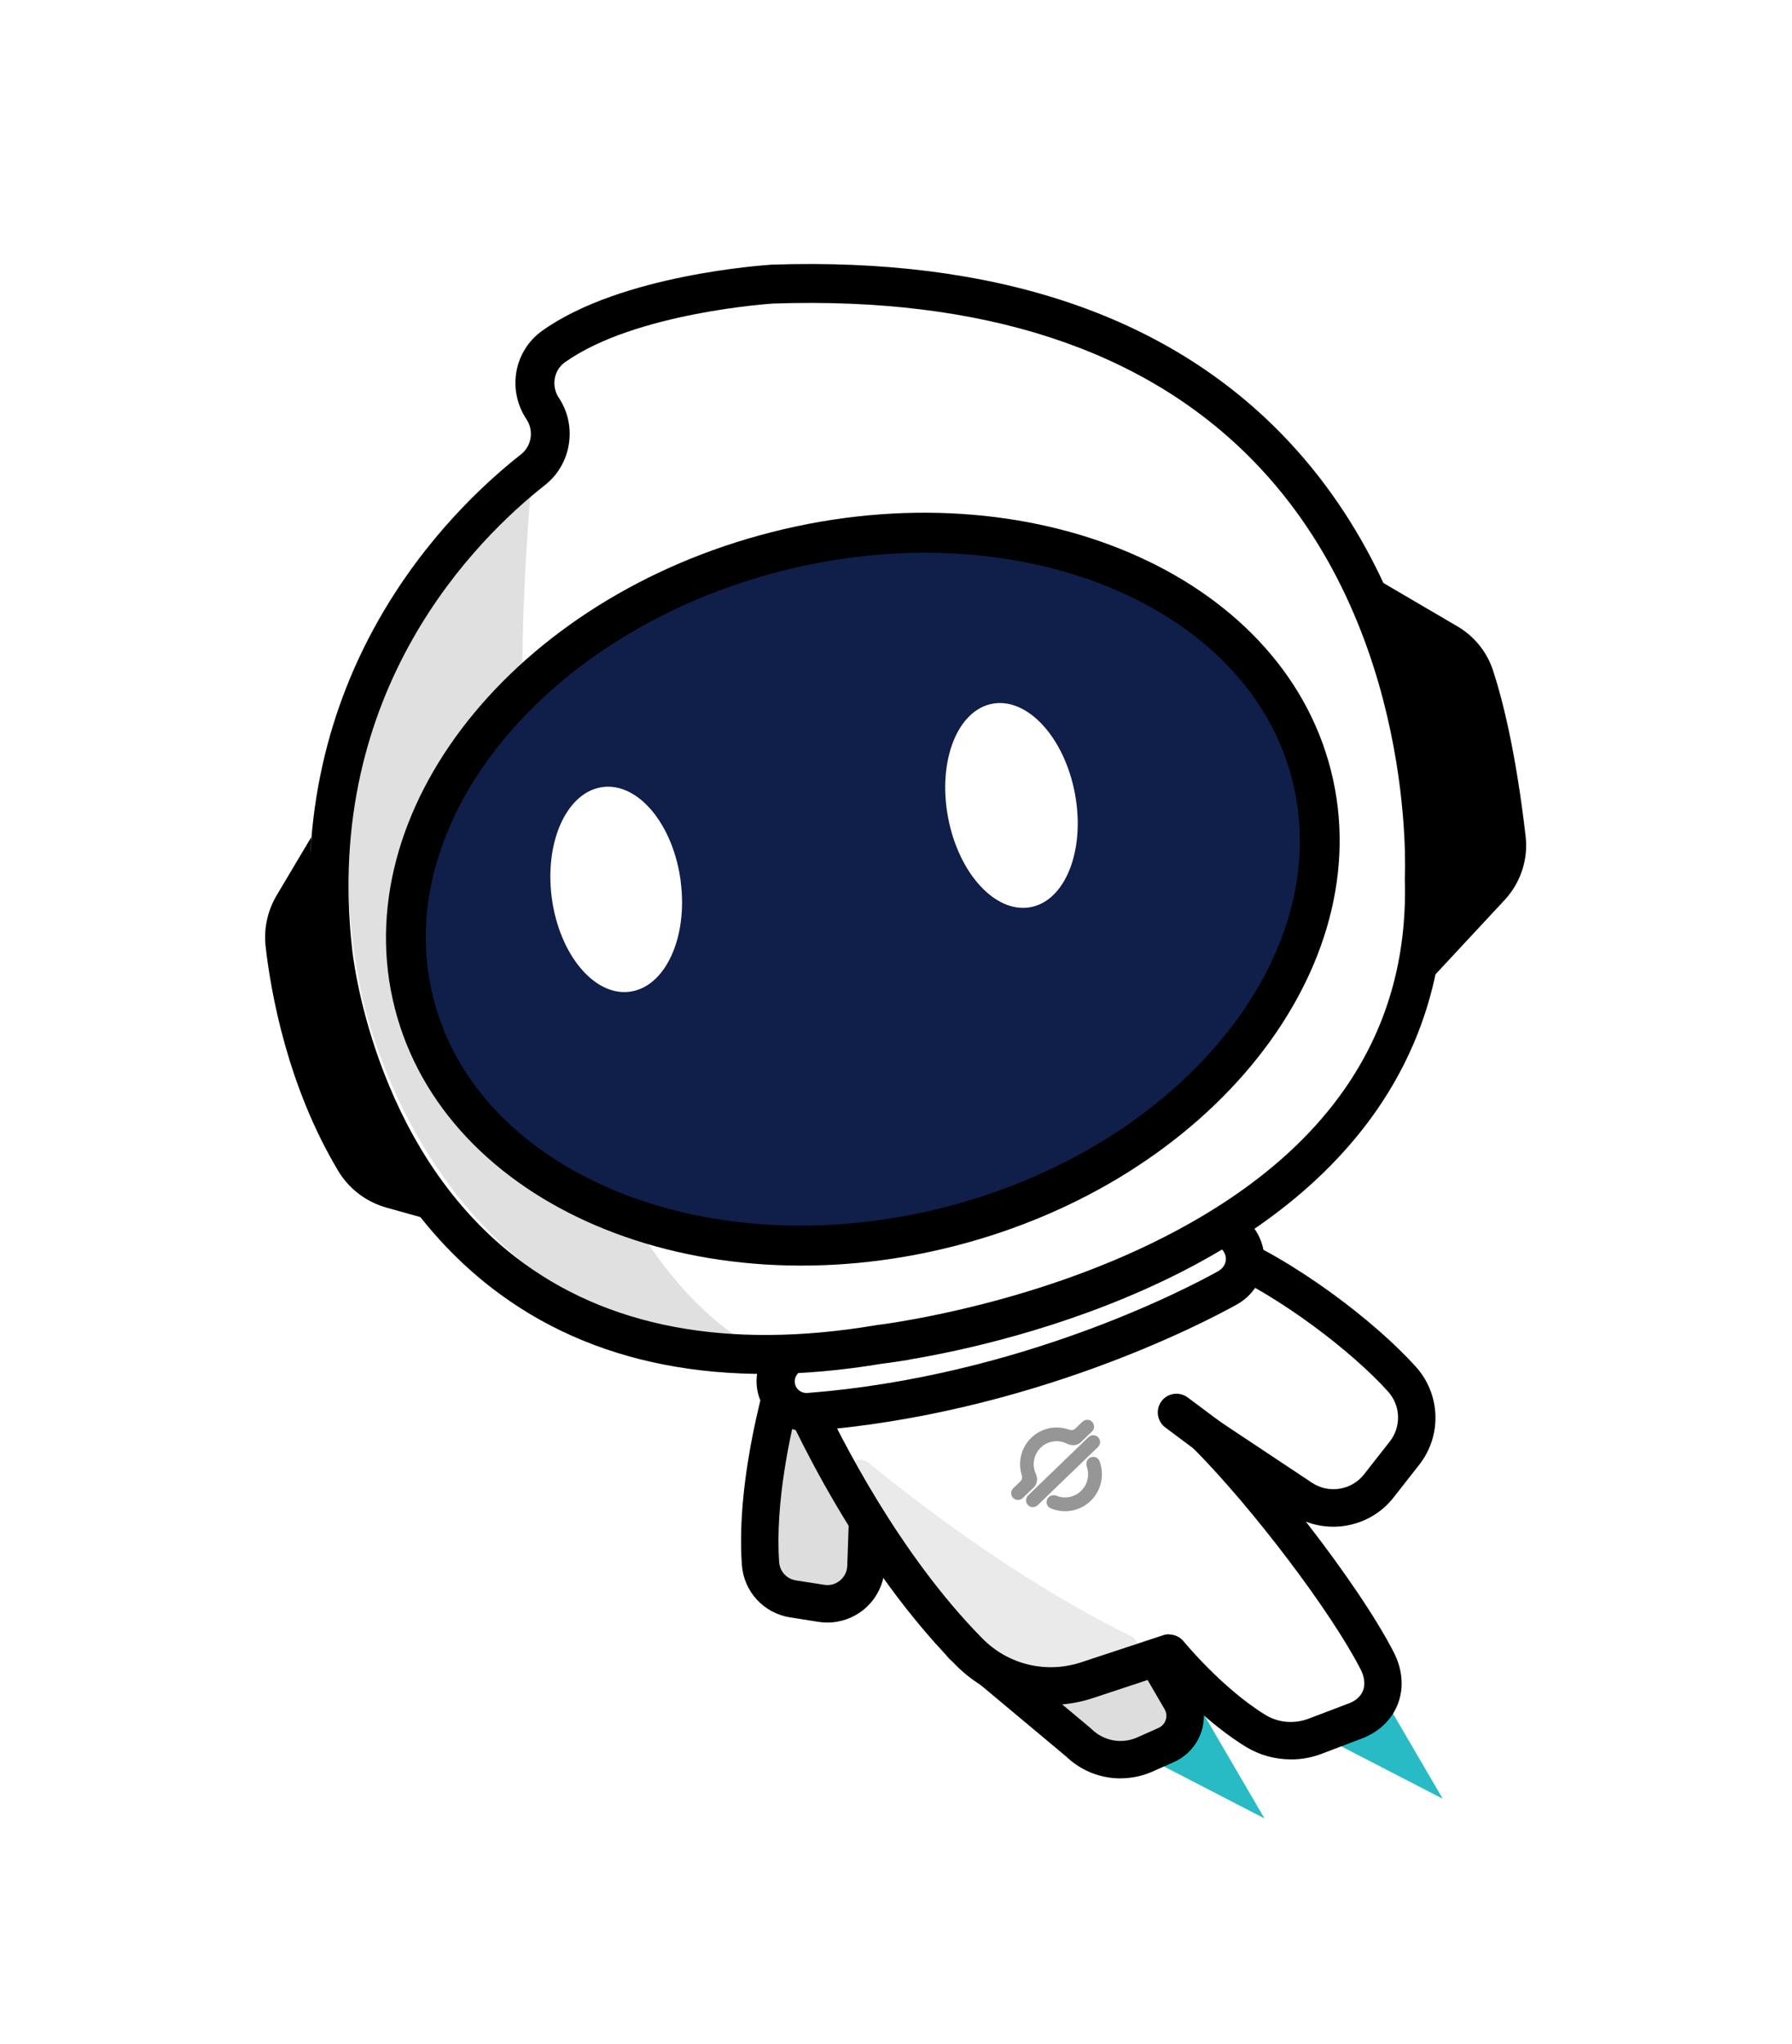 <svg width="549" height="626" viewBox="0 0 549 626" fill="none" xmlns="http://www.w3.org/2000/svg">
<g filter="url(#filter0_f_761_2621)">
<path d="M362.91 515.04L343.881 534.521L387.389 556.984L362.91 515.04Z" fill="#28BBC5"/>
</g>
<g filter="url(#filter1_f_761_2621)">
<path d="M417.515 509.018L398.486 528.499L441.995 550.962L417.515 509.018Z" fill="#28BBC5"/>
</g>
<g filter="url(#filter2_d_761_2621)">
<path d="M294.861 493.242L330.486 523.012C335.779 528.193 343.664 529.675 350.48 526.768L357.135 523.821C362.535 521.52 364.704 514.991 361.756 509.914L346.752 484.142C346.368 483.495 345.681 483.13 344.933 483.17L296.117 489.886C294.419 489.986 293.649 492.068 294.881 493.242L294.861 493.242Z" fill="#DDDDDD"/>
<path d="M343.24 533.979C337.154 533.974 331.211 531.665 326.645 527.294L291.182 497.645C291.061 497.543 290.96 497.442 290.859 497.341C288.697 495.216 287.971 492.021 289.025 489.171C290.038 486.422 292.567 484.483 295.479 484.181L344.153 477.486C344.294 477.486 344.436 477.445 344.577 477.445C347.509 477.266 350.238 478.724 351.712 481.252L366.716 507.024C368.957 510.867 369.439 515.498 368.04 519.703C366.642 523.927 363.485 527.342 359.399 529.078L352.826 532.005C349.731 533.337 346.475 533.961 343.26 533.959L343.24 533.979ZM305.197 494.42L334.153 518.625C334.274 518.726 334.375 518.828 334.476 518.929C338.133 522.49 343.531 523.505 348.224 521.507L354.797 518.58C356.335 517.914 356.922 516.742 357.125 516.095C357.348 515.448 357.571 514.154 356.783 512.779L343.052 489.192L305.176 494.4L305.197 494.42Z" fill="black"/>
<path d="M241.587 408.49C241.587 408.49 231.108 441.137 232.988 468.131C233.368 473.652 237.53 478.164 242.988 479.017L251.662 480.379C258.677 481.476 265.071 476.183 265.319 469.086L266.87 423.836L241.566 408.49L241.587 408.49Z" fill="#DDDDDD"/>
<path d="M253.466 486.238C252.577 486.238 251.667 486.176 250.777 486.034L242.104 484.673C233.956 483.393 227.855 476.756 227.275 468.526C225.335 440.743 235.692 408.096 236.118 406.721C236.645 405.043 237.92 403.71 239.578 403.104C241.217 402.499 243.057 402.662 244.552 403.573L269.856 418.919C271.634 419.992 272.684 421.954 272.601 424.017L271.05 469.267C270.885 474.282 268.556 479.011 264.691 482.203C261.515 484.829 257.551 486.242 253.487 486.238L253.466 486.238ZM245.027 417.283C242.168 428.098 237.42 449.467 238.7 467.726C238.9 470.597 241.021 472.904 243.852 473.331L252.525 474.692C254.284 474.977 255.983 474.493 257.358 473.361C258.714 472.23 259.504 470.633 259.566 468.874L261.013 426.98L245.007 417.283L245.027 417.283Z" fill="black"/>
<path d="M242.289 410.403C242.289 410.403 262.855 460.746 296.797 495.186C306.213 504.737 320.263 508.124 333.004 503.908L358.103 495.617C358.103 495.617 370.244 510.569 384.553 519.395C390.192 522.877 397.187 523.368 403.336 520.886L415.451 516.285C423.177 513.157 425.67 505.455 421.895 498.031C412.87 480.373 388.732 448.205 369.619 428.9L398.701 448.233C406.36 453.334 416.653 451.664 422.34 444.429L430.214 434.386C435.496 427.637 435.18 418.093 429.442 411.719C417.139 398.041 392.829 379.764 372.615 371.56C372.615 371.56 325.179 399.123 242.269 410.403L242.289 410.403Z" fill="white"/>
<g opacity="0.86">
<path d="M316.303 444.426C317.316 443.459 317.286 441.996 316.785 440.892C315.484 438.02 316.051 434.524 318.445 432.226C320.838 429.928 324.344 429.512 327.148 430.938C328.251 431.5 329.739 431.537 330.742 430.573L334.133 427.318C334.487 426.978 334.654 426.486 334.579 426C334.393 424.791 332.921 424.294 332.04 425.144L329.8 427.305C329.183 427.899 328.198 428.026 327.272 427.698C323.609 426.402 319.371 427.169 316.376 430.045C313.378 432.922 312.432 437.14 313.569 440.866C313.856 441.804 313.689 442.778 313.072 443.371L310.83 445.524C309.956 446.364 310.385 447.841 311.574 448.081C312.058 448.179 312.559 448.032 312.915 447.69L315.95 444.763L315.952 444.761L316.303 444.426Z" fill="#858585" stroke="#858585" stroke-width="1.175"/>
<path d="M333.877 436.516L334.285 436.938L333.877 436.516C333.397 436.98 333.289 437.668 333.493 438.246C334.464 441.001 333.825 444.183 331.606 446.341C331.598 446.348 331.589 446.355 331.582 446.363C329.345 448.521 326.137 449.043 323.422 447.959L323.204 448.505L323.422 447.959C322.855 447.732 322.165 447.813 321.685 448.276L322.093 448.699L321.685 448.276C320.967 448.969 321.054 450.253 322.081 450.693C325.917 452.336 330.524 451.642 333.717 448.561C336.904 445.486 337.775 440.91 336.299 437.009C335.899 435.953 334.603 435.815 333.877 436.516Z" fill="#858585" stroke="#858585" stroke-width="1.175"/>
<path d="M335.978 432.046C336.329 431.707 336.495 431.22 336.424 430.738C336.245 429.522 334.765 429.018 333.881 429.871L315.381 447.716C314.495 448.571 314.949 450.07 316.16 450.29C316.638 450.377 317.129 450.228 317.479 449.891L335.978 432.046Z" fill="#858585" stroke="#858585" stroke-width="1.175"/>
</g>
<path d="M259.43 443.302C271.587 463.753 292.249 493.088 316.301 504.975C317.272 505.441 318.363 505.543 319.415 505.281L345.362 498.81C349.488 497.782 350.098 492.162 346.278 490.298C331.038 482.846 302.258 466.79 266.269 437.464C262.308 434.246 256.845 438.912 259.45 443.302L259.43 443.302Z" fill="#EAEAEA"/>
<path d="M395.464 528.162C390.632 528.158 385.8 526.84 381.617 524.269C370.501 517.426 360.803 507.288 356.318 502.27L334.86 509.371C319.934 514.314 303.801 510.419 292.77 499.229C258.423 464.385 237.898 414.689 237.03 412.585C236.364 410.947 236.487 409.087 237.377 407.551C238.268 406.015 239.806 404.985 241.565 404.744C322.21 393.786 369.342 366.889 369.808 366.626C371.345 365.738 373.205 365.618 374.843 366.266C396.835 375.18 421.61 394.367 433.772 407.904C441.368 416.361 441.803 428.999 434.78 437.931L426.907 447.974C420.491 456.158 409.449 458.96 400.069 455.333C411.442 469.941 421.722 485.012 427.032 495.43C429.677 500.608 430.138 506.169 428.294 511.061C426.531 515.791 422.747 519.528 417.63 521.607L405.414 526.248C402.218 527.54 398.821 528.184 395.424 528.182L395.464 528.162ZM358.168 489.897C359.866 489.899 361.503 490.648 362.615 492.004C362.736 492.145 374.351 506.328 387.629 514.507C391.651 516.997 396.746 517.385 401.277 515.549L413.493 510.908C415.496 510.1 416.952 508.747 417.601 507.029C418.29 505.189 418.029 502.904 416.858 500.618C407.873 483.041 383.937 451.398 365.612 432.904C363.551 430.819 363.392 427.503 365.254 425.22C367.116 422.957 370.412 422.454 372.857 424.093L401.939 443.425C407.072 446.847 414.089 445.72 417.894 440.85L425.767 430.806C429.35 426.239 429.132 419.809 425.253 415.5C414.263 403.278 392.136 386.277 373.014 377.871C362.374 383.545 319.573 404.52 250.656 414.941C257.459 429.646 275.447 465.247 300.945 491.107C308.885 499.161 320.509 501.96 331.269 498.41L356.368 490.118C356.955 489.917 357.561 489.836 358.168 489.837L358.168 489.897Z" fill="black"/>
<path d="M238.12 415.465C236.184 409.843 239.868 403.84 245.773 403.076C276.348 399.116 332.284 388.867 368.818 366.957C372.439 364.776 377.19 365.69 379.553 369.108C383.067 374.166 381.465 380.757 375.983 383.806C355.006 395.456 305.855 417.256 247.801 421.781C243.514 422.122 239.553 419.53 238.141 415.465L238.12 415.465Z" fill="white"/>
<path d="M247.049 427.639C240.579 427.634 234.759 423.545 232.62 417.356C231.107 413.008 231.637 408.256 234.066 404.336C236.495 400.415 240.501 397.85 245.051 397.247C268.771 394.171 328.022 384.592 365.83 361.914C372.121 358.138 380.269 359.823 384.389 365.73C387.015 369.513 387.921 374.003 386.887 378.389C385.872 382.776 382.937 386.616 378.831 388.877C368.859 394.41 315.7 422.313 248.263 427.579C247.858 427.619 247.454 427.619 247.049 427.619L247.049 427.639ZM373.082 371.625C372.657 371.625 372.232 371.726 371.848 371.968C332.159 395.797 271.006 405.719 246.538 408.874C245.102 409.055 244.333 409.985 244.009 410.51C243.685 411.056 243.199 412.147 243.663 413.543C244.188 415.08 245.704 416.032 247.341 415.932C312.372 410.846 363.549 383.993 373.137 378.662C374.351 377.975 375.18 376.945 375.464 375.752C375.647 374.964 375.668 373.751 374.759 372.415C374.396 371.889 373.749 371.606 373.082 371.605L373.082 371.625Z" fill="black"/>
<path d="M166.207 114.432C170.246 120.501 168.966 128.649 163.22 133.154C141.167 150.485 92.744 198.43 101.881 280.408C101.881 280.408 114.912 426.87 269.128 401.087C269.128 401.087 439.899 381.988 436.334 258.503C436.334 258.503 447.499 69.234 236.722 76.311C236.722 76.311 192.742 78.906 169.578 95.408C163.488 99.731 162.086 108.202 166.227 114.432L166.207 114.432Z" fill="white"/>
<path d="M162.556 139.785C162.556 139.785 90.009 190.44 110.333 291.717C110.333 291.717 129.178 397.44 233.507 402.959C233.507 402.959 143.656 369.588 162.576 139.785L162.556 139.785Z" fill="#E0E0E0"/>
<path d="M278.664 405.723C273.912 406.507 270.858 406.889 270.009 406.99C221.253 415.121 181.082 407.286 150.609 383.726C102.332 346.384 96.213 283.597 95.993 280.927C86.494 195.855 137.304 145.951 159.6 128.438C162.877 125.893 163.609 121.162 161.306 117.703C155.308 108.68 157.44 96.732 166.16 90.531C190.437 73.261 234.538 70.465 236.399 70.324C304.359 68.051 356.857 85.501 392.618 122.166C445.431 176.355 442.663 252.521 442.335 258.547C443.77 311.463 414.156 353.962 356.691 381.438C325.035 396.578 293.528 403.206 278.644 405.682L278.664 405.723ZM171.219 111.118C176.935 119.737 175.066 131.463 166.953 137.846C146.235 154.127 99.007 200.475 107.863 279.764C107.923 280.512 113.842 340.306 157.996 374.35C185.762 395.784 222.839 402.788 268.198 395.2L268.502 395.14C268.926 395.079 310.927 390.178 351.786 370.576C405.347 344.857 431.803 307.208 430.385 258.639C430.385 258.477 430.385 258.295 430.385 258.113C430.426 257.344 434.144 181.806 383.957 130.409C350.641 96.273 301.196 80.079 236.915 82.234C236.632 82.234 194.512 84.931 173.047 100.242C169.649 102.665 168.816 107.518 171.199 111.098L171.219 111.098L171.219 111.118Z" fill="black"/>
<path d="M290.555 365.074C366.495 345.802 416.304 283.887 401.809 226.755C387.315 169.623 314.001 138.934 238.061 158.186C162.121 177.458 112.313 239.393 126.807 296.525C141.302 353.657 214.615 384.346 290.555 365.074Z" fill="#101F49"/>
<path d="M292.094 371.008C213.019 391.086 136.229 358.312 120.929 297.985C105.608 237.678 157.522 172.246 236.576 152.208C315.651 132.13 392.441 164.904 407.741 225.231C423.062 285.538 371.169 350.95 292.094 371.008ZM239.6 164.12C167.058 182.525 119.112 241.247 132.76 295.001C146.387 348.756 216.528 377.501 289.07 359.117C361.612 340.712 409.558 281.99 395.91 228.235C382.283 174.48 312.142 145.735 239.6 164.12Z" fill="black"/>
<path d="M208.544 259.158C206.263 241.85 195.594 228.928 184.681 230.326C173.769 231.724 166.768 246.885 169.029 264.195C171.309 281.503 181.978 294.426 192.891 293.027C203.803 291.629 210.805 276.468 208.524 259.16L208.544 259.158Z" fill="white"/>
<path d="M329.341 232.489C326.165 215.271 314.873 202.868 304.118 204.794C293.364 206.719 287.237 222.228 290.413 239.446C293.589 256.665 304.882 269.068 315.636 267.142C326.391 265.216 332.517 249.708 329.341 232.489Z" fill="white"/>
<path d="M418.465 164.694L446.497 181.114C451.691 184.151 455.57 188.966 457.426 194.67C460.351 203.629 464.423 219.707 467.395 245.449C468.219 252.527 465.848 259.642 460.991 264.896L433.753 294.173C433.753 294.173 456.143 258.604 418.485 164.694L418.465 164.694Z" fill="black"/>
<path d="M95.342 245.708L84.774 263.473C81.939 268.222 80.762 273.741 81.385 279.242C82.992 293.336 88.065 321.971 103.655 347.966C106.947 353.448 112.261 357.435 118.427 359.158L136.035 364.085C136.035 364.085 91.642 324.946 95.342 245.708Z" fill="black"/>
<path d="M383.047 444.525C381.854 444.524 380.661 444.159 379.631 443.39L356.998 426.489C354.471 424.586 353.949 421.007 355.831 418.461C357.713 415.915 361.313 415.412 363.859 417.294L386.492 434.195C389.018 436.098 389.541 439.677 387.659 442.223C386.525 443.739 384.806 444.526 383.067 444.525L383.047 444.525Z" fill="black"/>
</g>
<defs>
<filter id="filter0_f_761_2621" x="330.297" y="501.456" width="70.676" height="69.112" filterUnits="userSpaceOnUse" color-interpolation-filters="sRGB">
<feFlood flood-opacity="0" result="BackgroundImageFix"/>
<feBlend mode="normal" in="SourceGraphic" in2="BackgroundImageFix" result="shape"/>
<feGaussianBlur stdDeviation="6.792" result="effect1_foregroundBlur_761_2621"/>
</filter>
<filter id="filter1_f_761_2621" x="384.902" y="495.434" width="70.676" height="69.112" filterUnits="userSpaceOnUse" color-interpolation-filters="sRGB">
<feFlood flood-opacity="0" result="BackgroundImageFix"/>
<feBlend mode="normal" in="SourceGraphic" in2="BackgroundImageFix" result="shape"/>
<feGaussianBlur stdDeviation="6.792" result="effect1_foregroundBlur_761_2621"/>
</filter>
<filter id="filter2_d_761_2621" x="0.64" y="0.29" width="547.498" height="625.016" filterUnits="userSpaceOnUse" color-interpolation-filters="sRGB">
<feFlood flood-opacity="0" result="BackgroundImageFix"/>
<feColorMatrix in="SourceAlpha" type="matrix" values="0 0 0 0 0 0 0 0 0 0 0 0 0 0 0 0 0 0 127 0" result="hardAlpha"/>
<feOffset dy="10.744"/>
<feGaussianBlur stdDeviation="40.291"/>
<feComposite in2="hardAlpha" operator="out"/>
<feColorMatrix type="matrix" values="0 0 0 0 1 0 0 0 0 1 0 0 0 0 1 0 0 0 0.7 0"/>
<feBlend mode="normal" in2="BackgroundImageFix" result="effect1_dropShadow_761_2621"/>
<feBlend mode="normal" in="SourceGraphic" in2="effect1_dropShadow_761_2621" result="shape"/>
</filter>
</defs>
</svg>
